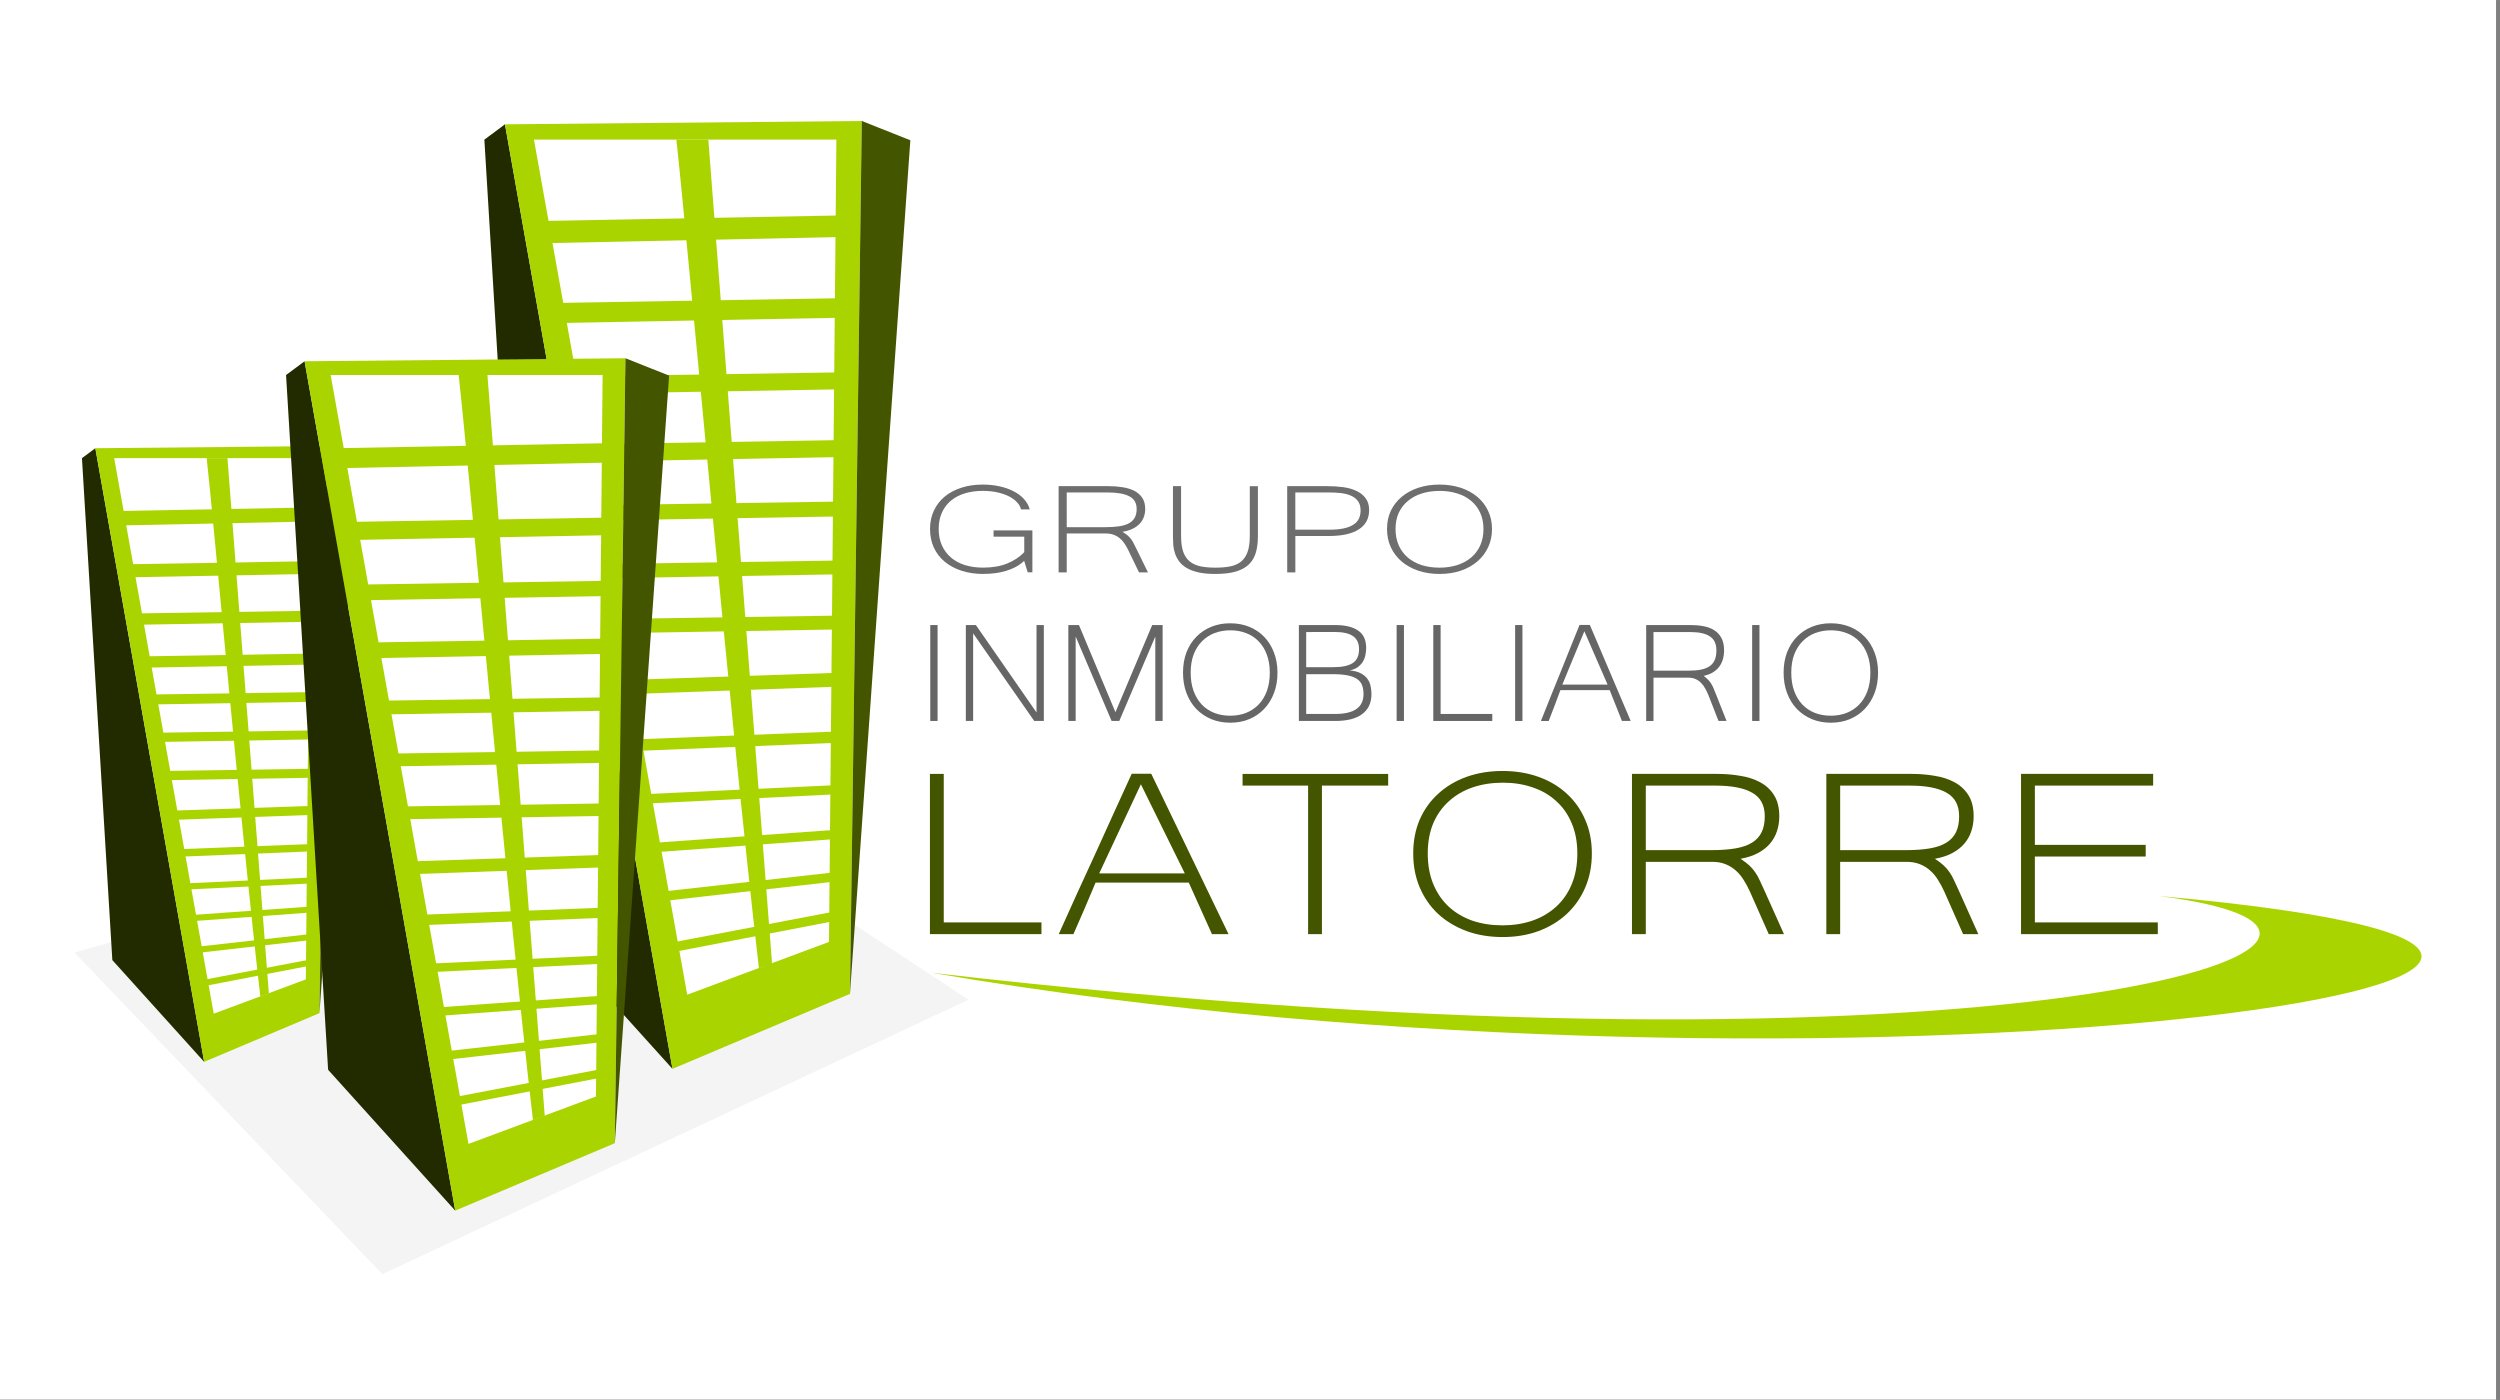 <?xml version="1.0" encoding="UTF-8" standalone="no"?>
<!-- Created with Inkscape (http://www.inkscape.org/) -->

<svg
   xmlns:dc="http://purl.org/dc/elements/1.1/"
   xmlns:cc="http://creativecommons.org/ns#"
   xmlns:rdf="http://www.w3.org/1999/02/22-rdf-syntax-ns#"
   xmlns:svg="http://www.w3.org/2000/svg"
   xmlns="http://www.w3.org/2000/svg"
   xmlns:sodipodi="http://sodipodi.sourceforge.net/DTD/sodipodi-0.dtd"
   xmlns:inkscape="http://www.inkscape.org/namespaces/inkscape"
   width="50"
   height="28"
   viewBox="0 0 13.229 7.408"
   version="1.1"
   id="svg8"
   inkscape:version="0.92.4 (5da689c313, 2019-01-14)"
   sodipodi:docname="logo.svg"
   inkscape:export-filename="C:\Users\KhrizW10\Desktop\imagenes Formatos\GrupoInmobiliarioLatorre.png"
   inkscape:export-xdpi="96"
   inkscape:export-ydpi="96">
  <rect x="0" y="0" width="13.229" height="7.408" fill="#808080" stroke="none"/>
  <defs
     id="defs2" />
  <sodipodi:namedview
     id="base"
     pagecolor="#ffffff"
     bordercolor="#666666"
     borderopacity="1.0"
     inkscape:pageopacity="0.0"
     inkscape:pageshadow="2"
     inkscape:zoom="27.42"
     inkscape:cx="25"
     inkscape:cy="14"
     inkscape:document-units="px"
     inkscape:current-layer="layer1"
     showgrid="false"
     units="px"
     showguides="true"
     inkscape:guide-bbox="true"
     inkscape:window-width="1920"
     inkscape:window-height="1017"
     inkscape:window-x="-8"
     inkscape:window-y="-8"
     inkscape:window-maximized="1" />
  <g
     inkscape:label="logo"
     inkscape:groupmode="layer"
     id="layer1"
     transform="translate(0,-289.592)"
     style="display:inline">
    <g
       id="g8795"
       transform="matrix(0.039,0,0,0.039,-1.16377e-7,285.415)">
      <rect
         style="fill:#ffffff;fill-opacity:1;stroke:none;stroke-width:1;stroke-miterlimit:4;stroke-dasharray:none"
         id="rect2342"
         width="338.667"
         height="190.5"
         x="3.4178952e-06"
         y="106.5" />
      <path
         sodipodi:nodetypes="ccccc"
         inkscape:connector-curvature="0"
         id="rect1900"
         d="m 10.109,236.347 77.741,-22.318 43.551,28.716 -79.526,37.24 z"
         style="fill:#f2f2f2;fill-opacity:0.871;stroke:none;stroke-width:1;stroke-miterlimit:4;stroke-dasharray:none" />
      <g
         transform="translate(-0.483,0.261)"
         id="g2657">
        <path
           style="fill:#222b00;fill-opacity:1;stroke:none;stroke-width:1;stroke-miterlimit:4;stroke-dasharray:none"
           d="M 11.602,169.002 13.418,167.652 28.184,250.913 15.725,237.106 Z"
           id="rect818-0"
           inkscape:connector-curvature="0"
           sodipodi:nodetypes="ccccc" />
        <path
           style="fill:#aad400;fill-opacity:1;stroke:none;stroke-width:1;stroke-miterlimit:4;stroke-dasharray:none"
           d="m 13.418,167.652 31.456,-0.294 -1.043,76.945 -15.647,6.61 z"
           id="rect815-3"
           inkscape:connector-curvature="0"
           sodipodi:nodetypes="ccccc" />
        <path
           sodipodi:nodetypes="ccccc"
           inkscape:connector-curvature="0"
           id="rect1541-1"
           d="m 15.974,169.002 h 26.659 l -0.652,70.723 -12.497,4.65 z"
           style="fill:#ffffff;fill-opacity:1;stroke:none;stroke-width:1;stroke-miterlimit:4;stroke-dasharray:none" />
        <path
           sodipodi:nodetypes="ccccc"
           inkscape:connector-curvature="0"
           id="path1546-8"
           d="m 36.963,241.632 -1.159,0.413 C 33.132,218.931 29.457,177.314 28.526,169.002 h 2.819 z"
           style="fill:#aad400;fill-opacity:1;stroke:none;stroke-width:0.265px;stroke-linecap:butt;stroke-linejoin:miter;stroke-opacity:1" />
        <path
           sodipodi:nodetypes="ccccc"
           inkscape:connector-curvature="0"
           id="path1548-6"
           d="m 16.559,176.174 26.397,-0.488 0.013,1.904 -26.41,0.547 z"
           style="fill:#aad400;fill-opacity:1;stroke:none;stroke-width:0.265px;stroke-linecap:butt;stroke-linejoin:miter;stroke-opacity:1" />
        <path
           sodipodi:nodetypes="ccccc"
           inkscape:connector-curvature="0"
           id="path1548-1-1"
           d="m 17.604,183.402 26.397,-0.441 0.013,1.722 -26.41,0.494 z"
           style="fill:#aad400;fill-opacity:1;stroke:none;stroke-width:0.265px;stroke-linecap:butt;stroke-linejoin:miter;stroke-opacity:1" />
        <path
           sodipodi:nodetypes="ccccc"
           inkscape:connector-curvature="0"
           id="path1548-1-4-51"
           d="m 18.757,190.074 24.861,-0.383 0.012,1.493 -24.873,0.429 z"
           style="fill:#aad400;fill-opacity:1;stroke:none;stroke-width:0.265px;stroke-linecap:butt;stroke-linejoin:miter;stroke-opacity:1" />
        <path
           sodipodi:nodetypes="ccccc"
           inkscape:connector-curvature="0"
           id="path1548-1-4-8-7"
           d="m 19.91,195.894 23.248,-0.383 0.012,1.493 -23.259,0.429 z"
           style="fill:#aad400;fill-opacity:1;stroke:none;stroke-width:0.265px;stroke-linecap:butt;stroke-linejoin:miter;stroke-opacity:1" />
        <path
           sodipodi:nodetypes="ccccc"
           inkscape:connector-curvature="0"
           id="path1548-1-4-8-4-9"
           d="m 20.87,201.073 22.71,-0.336 0.012,1.311 -22.722,0.377 z"
           style="fill:#aad400;fill-opacity:1;stroke:none;stroke-width:0.265px;stroke-linecap:butt;stroke-linejoin:miter;stroke-opacity:1" />
        <path
           sodipodi:nodetypes="ccccc"
           inkscape:connector-curvature="0"
           id="path1548-1-4-8-4-4-05"
           d="m 21.831,206.257 20.944,-0.313 0.01,1.22 -20.954,0.35 z"
           style="fill:#aad400;fill-opacity:1;stroke:none;stroke-width:0.265px;stroke-linecap:butt;stroke-linejoin:miter;stroke-opacity:1" />
        <path
           sodipodi:nodetypes="ccccc"
           inkscape:connector-curvature="0"
           id="path1548-1-4-8-4-4-0-78"
           d="m 22.437,211.447 20.944,-0.313 0.01,1.22 -20.954,0.35 z"
           style="fill:#aad400;fill-opacity:1;stroke:none;stroke-width:0.265px;stroke-linecap:butt;stroke-linejoin:miter;stroke-opacity:1" />
        <path
           inkscape:transform-center-y="0.76814366"
           inkscape:transform-center-x="12.408841"
           sodipodi:nodetypes="ccccc"
           inkscape:connector-curvature="0"
           id="path1548-1-4-8-4-4-0-3-4"
           d="m 23.174,216.85 20.951,-0.713 -0.001,1.22 -20.962,0.751 z"
           style="fill:#aad400;fill-opacity:1;stroke:none;stroke-width:0.265px;stroke-linecap:butt;stroke-linejoin:miter;stroke-opacity:1" />
        <path
           sodipodi:nodetypes="ccccc"
           inkscape:connector-curvature="0"
           id="path1548-1-4-8-4-4-0-3-8-0-7"
           d="m 24.378,222.075 19.002,-0.742 0.053,0.991 -19.01,0.773 z"
           style="fill:#aad400;fill-opacity:1;stroke:none;stroke-width:0.265px;stroke-linecap:butt;stroke-linejoin:miter;stroke-opacity:1" />
        <path
           sodipodi:nodetypes="ccccc"
           inkscape:connector-curvature="0"
           id="path1548-1-4-8-4-4-0-3-8-0-5-25"
           d="m 25.586,226.705 17.15,-0.811 0.057,0.808 -17.157,0.837 z"
           style="fill:#aad400;fill-opacity:1;stroke:none;stroke-width:0.265px;stroke-linecap:butt;stroke-linejoin:miter;stroke-opacity:1" />
        <path
           inkscape:transform-center-y="1.0548639"
           inkscape:transform-center-x="11.022323"
           sodipodi:nodetypes="ccccc"
           inkscape:connector-curvature="0"
           id="path1548-1-4-8-4-4-0-3-8-0-5-2-7"
           d="m 25.889,231.034 17.108,-1.224 0.091,0.806 -17.114,1.25 z"
           style="fill:#aad400;fill-opacity:1;stroke:none;stroke-width:0.265px;stroke-linecap:butt;stroke-linejoin:miter;stroke-opacity:1" />
        <path
           inkscape:transform-center-y="2.1110894"
           inkscape:transform-center-x="10.826553"
           sodipodi:nodetypes="ccccc"
           inkscape:connector-curvature="0"
           id="path1548-1-4-8-4-4-0-3-8-0-5-2-0-4"
           d="m 26.703,235.353 15.557,-1.742 0.143,0.802 -15.561,1.768 z"
           style="fill:#aad400;fill-opacity:1;stroke:none;stroke-width:0.265px;stroke-linecap:butt;stroke-linejoin:miter;stroke-opacity:1" />
        <path
           sodipodi:nodetypes="ccccc"
           inkscape:connector-curvature="0"
           id="path1548-1-4-8-4-4-0-3-8-0-5-2-0-5-4-0"
           d="m 28.142,239.778 14.337,-2.737 0.265,0.785 -14.336,2.763 z"
           style="fill:#aad400;fill-opacity:1;stroke:none;stroke-width:0.265px;stroke-linecap:butt;stroke-linejoin:miter;stroke-opacity:1" />
      </g>
      <g
         transform="translate(-0.483,0.261)"
         id="g2638">
        <path
           style="fill:#222b00;fill-opacity:1;stroke:none;stroke-width:1;stroke-miterlimit:4;stroke-dasharray:none"
           d="m 66.202,125.784 2.795,-2.077 22.729,128.157 -19.178,-21.252 z"
           id="rect818-8"
           inkscape:connector-curvature="0"
           sodipodi:nodetypes="ccccc" />
        <path
           style="fill:#aad400;fill-opacity:1;stroke:none;stroke-width:1;stroke-miterlimit:4;stroke-dasharray:none"
           d="m 68.997,123.707 48.417,-0.453 -1.605,118.435 -24.084,10.174 z"
           id="rect815-9"
           inkscape:connector-curvature="0"
           sodipodi:nodetypes="ccccc" />
        <path
           inkscape:connector-curvature="0"
           id="path1502-1"
           d="m 117.415,123.254 6.586,2.616 -8.192,115.819 z"
           style="fill:#445500;fill-opacity:1;stroke:none;stroke-width:0.265px;stroke-linecap:butt;stroke-linejoin:miter;stroke-opacity:1" />
        <path
           sodipodi:nodetypes="ccccc"
           inkscape:connector-curvature="0"
           id="rect1541-4"
           d="m 72.932,125.784 h 41.033 l -1.004,108.857 -19.235,7.158 z"
           style="fill:#ffffff;fill-opacity:1;stroke:none;stroke-width:1;stroke-miterlimit:4;stroke-dasharray:none" />
        <path
           sodipodi:nodetypes="ccccc"
           inkscape:connector-curvature="0"
           id="path1546-9"
           d="m 105.238,237.578 -1.784,0.636 C 99.341,202.636 93.685,138.579 92.252,125.784 h 4.34 z"
           style="fill:#aad400;fill-opacity:1;stroke:none;stroke-width:0.265px;stroke-linecap:butt;stroke-linejoin:miter;stroke-opacity:1" />
        <path
           sodipodi:nodetypes="ccccc"
           inkscape:connector-curvature="0"
           id="path1548-0"
           d="m 73.833,136.823 40.63,-0.751 0.02,2.931 -40.65,0.842 z"
           style="fill:#aad400;fill-opacity:1;stroke:none;stroke-width:0.265px;stroke-linecap:butt;stroke-linejoin:miter;stroke-opacity:1" />
        <path
           sodipodi:nodetypes="ccccc"
           inkscape:connector-curvature="0"
           id="path1548-1-0"
           d="m 75.441,147.95 40.63,-0.679 0.02,2.65 -40.65,0.761 z"
           style="fill:#aad400;fill-opacity:1;stroke:none;stroke-width:0.265px;stroke-linecap:butt;stroke-linejoin:miter;stroke-opacity:1" />
        <path
           sodipodi:nodetypes="ccccc"
           inkscape:connector-curvature="0"
           id="path1548-1-4-5"
           d="m 77.215,157.934 38.266,-0.589 0.019,2.299 -38.285,0.66 z"
           style="fill:#aad400;fill-opacity:1;stroke:none;stroke-width:0.265px;stroke-linecap:butt;stroke-linejoin:miter;stroke-opacity:1" />
        <path
           sodipodi:nodetypes="ccccc"
           inkscape:connector-curvature="0"
           id="path1548-1-4-8-0"
           d="m 78.99,167.136 35.783,-0.589 0.018,2.299 -35.801,0.66 z"
           style="fill:#aad400;fill-opacity:1;stroke:none;stroke-width:0.265px;stroke-linecap:butt;stroke-linejoin:miter;stroke-opacity:1" />
        <path
           sodipodi:nodetypes="ccccc"
           inkscape:connector-curvature="0"
           id="path1548-1-4-8-4-1"
           d="m 80.468,175.392 34.956,-0.517 0.017,2.018 -34.973,0.58 z"
           style="fill:#aad400;fill-opacity:1;stroke:none;stroke-width:0.265px;stroke-linecap:butt;stroke-linejoin:miter;stroke-opacity:1" />
        <path
           sodipodi:nodetypes="ccccc"
           inkscape:connector-curvature="0"
           id="path1548-1-4-8-4-4-5"
           d="m 81.946,183.372 32.237,-0.481 0.016,1.877 -32.253,0.539 z"
           style="fill:#aad400;fill-opacity:1;stroke:none;stroke-width:0.265px;stroke-linecap:butt;stroke-linejoin:miter;stroke-opacity:1" />
        <path
           sodipodi:nodetypes="ccccc"
           inkscape:connector-curvature="0"
           id="path1548-1-4-8-4-4-0-7"
           d="m 82.88,190.832 32.237,-0.481 0.016,1.877 -32.253,0.539 z"
           style="fill:#aad400;fill-opacity:1;stroke:none;stroke-width:0.265px;stroke-linecap:butt;stroke-linejoin:miter;stroke-opacity:1" />
        <path
           inkscape:transform-center-y="0.76814366"
           inkscape:transform-center-x="12.408841"
           sodipodi:nodetypes="ccccc"
           inkscape:connector-curvature="0"
           id="path1548-1-4-8-4-4-0-3-7"
           d="m 84.014,199.148 32.248,-1.097 -0.001,1.877 -32.265,1.156 z"
           style="fill:#aad400;fill-opacity:1;stroke:none;stroke-width:0.265px;stroke-linecap:butt;stroke-linejoin:miter;stroke-opacity:1" />
        <path
           sodipodi:nodetypes="ccccc"
           inkscape:connector-curvature="0"
           id="path1548-1-4-8-4-4-0-3-8-0-6"
           d="m 85.868,207.19 29.248,-1.143 0.082,1.525 -29.26,1.19 z"
           style="fill:#aad400;fill-opacity:1;stroke:none;stroke-width:0.265px;stroke-linecap:butt;stroke-linejoin:miter;stroke-opacity:1" />
        <path
           sodipodi:nodetypes="ccccc"
           inkscape:connector-curvature="0"
           id="path1548-1-4-8-4-4-0-3-8-0-5-5"
           d="m 87.727,214.602 26.397,-1.249 0.088,1.244 -26.408,1.288 z"
           style="fill:#aad400;fill-opacity:1;stroke:none;stroke-width:0.265px;stroke-linecap:butt;stroke-linejoin:miter;stroke-opacity:1" />
        <path
           inkscape:transform-center-y="1.0548639"
           inkscape:transform-center-x="11.022323"
           sodipodi:nodetypes="ccccc"
           inkscape:connector-curvature="0"
           id="path1548-1-4-8-4-4-0-3-8-0-5-2-1"
           d="m 88.193,221.265 26.333,-1.885 0.139,1.241 -26.342,1.924 z"
           style="fill:#aad400;fill-opacity:1;stroke:none;stroke-width:0.265px;stroke-linecap:butt;stroke-linejoin:miter;stroke-opacity:1" />
        <path
           inkscape:transform-center-y="2.1110894"
           inkscape:transform-center-x="10.826553"
           sodipodi:nodetypes="ccccc"
           inkscape:connector-curvature="0"
           id="path1548-1-4-8-4-4-0-3-8-0-5-2-0-0"
           d="m 89.445,227.913 23.946,-2.682 0.22,1.234 -23.952,2.721 z"
           style="fill:#aad400;fill-opacity:1;stroke:none;stroke-width:0.265px;stroke-linecap:butt;stroke-linejoin:miter;stroke-opacity:1" />
        <path
           sodipodi:nodetypes="ccccc"
           inkscape:connector-curvature="0"
           id="path1548-1-4-8-4-4-0-3-8-0-5-2-0-5-4-9"
           d="m 91.661,234.724 22.067,-4.213 0.408,1.209 -22.066,4.252 z"
           style="fill:#aad400;fill-opacity:1;stroke:none;stroke-width:0.265px;stroke-linecap:butt;stroke-linejoin:miter;stroke-opacity:1" />
      </g>
      <path
         inkscape:transform-center-y="5.8766694"
         inkscape:transform-center-x="43.993817"
         sodipodi:nodetypes="ccc"
         inkscape:connector-curvature="0"
         id="path1140"
         d="m 126.406,239.087 c 145.755,16.925 210.838,-4.86 166.433,-10.423 104.651,9.385 -41.896,31.717 -166.433,10.423 z"
         style="fill:#aad400;fill-opacity:1;stroke:none;stroke-width:0.265px;stroke-linecap:butt;stroke-linejoin:miter;stroke-opacity:1" />
      <g
         id="text1148"
         style="font-style:normal;font-variant:normal;font-weight:normal;font-stretch:normal;font-size:22.565px;line-height:1.25;font-family:Corbel;-inkscape-font-specification:Corbel;letter-spacing:0px;word-spacing:0px;fill:#666666;fill-opacity:1;stroke:none;stroke-width:0.265"
         transform="scale(1.022,0.979)"
         aria-label="INMOBILIARIO">
        <path
           inkscape:connector-curvature="0"
           id="path8673"
           style="font-style:normal;font-variant:normal;font-weight:normal;font-stretch:normal;font-size:24.863px;font-family:'Microsoft Yi Baiti';-inkscape-font-specification:'Microsoft Yi Baiti';fill:#666666;stroke-width:0.265"
           d="m 124.474,209.317 h -0.971 v -13.293 h 0.971 z" />
        <path
           inkscape:connector-curvature="0"
           id="path8675"
           style="font-style:normal;font-variant:normal;font-weight:normal;font-stretch:normal;font-size:24.863px;font-family:'Microsoft Yi Baiti';-inkscape-font-specification:'Microsoft Yi Baiti';fill:#666666;stroke-width:0.265"
           d="m 138.581,209.317 h -1.275 l -8.11,-12.14 v 12.14 h -0.971 v -13.293 h 1.335 l 8.049,12.116 v -12.116 h 0.971 z" />
        <path
           inkscape:connector-curvature="0"
           id="path8677"
           style="font-style:normal;font-variant:normal;font-weight:normal;font-stretch:normal;font-size:24.863px;font-family:'Microsoft Yi Baiti';-inkscape-font-specification:'Microsoft Yi Baiti';fill:#666666;stroke-width:0.265"
           d="m 154.351,209.317 h -0.971 v -11.703 l -4.783,11.703 h -1.02 l -4.771,-11.703 v 11.703 h -0.971 v -13.293 h 1.408 l 4.844,12.079 4.88,-12.079 h 1.384 z" />
        <path
           inkscape:connector-curvature="0"
           id="path8679"
           style="font-style:normal;font-variant:normal;font-weight:normal;font-stretch:normal;font-size:24.863px;font-family:'Microsoft Yi Baiti';-inkscape-font-specification:'Microsoft Yi Baiti';fill:#666666;stroke-width:0.265"
           d="m 163.335,195.78 q 1.36,0 2.513,0.486 1.153,0.486 1.979,1.384 0.838,0.898 1.299,2.161 0.473,1.263 0.473,2.816 0,1.542 -0.461,2.816 -0.461,1.275 -1.299,2.197 -0.826,0.911 -1.979,1.42 -1.141,0.498 -2.525,0.498 -1.384,0 -2.537,-0.498 -1.153,-0.51 -1.991,-1.42 -0.826,-0.91 -1.287,-2.185 -0.461,-1.275 -0.461,-2.829 0,-1.566 0.461,-2.829 0.473,-1.263 1.311,-2.149 0.838,-0.898 1.979,-1.384 1.153,-0.486 2.525,-0.486 z m -0.012,12.808 q 1.141,0 2.1,-0.388 0.971,-0.401 1.675,-1.165 0.704,-0.765 1.093,-1.87 0.388,-1.117 0.388,-2.537 0,-1.433 -0.401,-2.525 -0.388,-1.093 -1.093,-1.833 -0.692,-0.753 -1.651,-1.129 -0.947,-0.388 -2.076,-0.388 -1.153,0 -2.125,0.388 -0.959,0.388 -1.663,1.141 -0.704,0.741 -1.105,1.833 -0.388,1.093 -0.388,2.513 0,1.42 0.388,2.537 0.388,1.105 1.08,1.87 0.704,0.765 1.663,1.165 0.971,0.388 2.112,0.388 z" />
        <path
           inkscape:connector-curvature="0"
           id="path8681"
           style="font-style:normal;font-variant:normal;font-weight:normal;font-stretch:normal;font-size:24.863px;font-family:'Microsoft Yi Baiti';-inkscape-font-specification:'Microsoft Yi Baiti';fill:#666666;stroke-width:0.265"
           d="m 182.079,205.59 q 0,1.809 -1.226,2.768 -1.214,0.959 -3.581,0.959 h -4.832 v -13.293 h 4.807 q 2.003,0 3.059,0.765 1.068,0.753 1.068,2.416 0,0.461 -0.097,0.959 -0.085,0.486 -0.328,0.91 -0.243,0.425 -0.668,0.765 -0.425,0.328 -1.093,0.473 0.935,0.085 1.493,0.413 0.571,0.316 0.874,0.777 0.316,0.461 0.413,1.02 0.109,0.546 0.109,1.068 z m -8.668,2.756 h 3.848 q 3.763,0 3.763,-2.756 0,-0.716 -0.194,-1.238 -0.194,-0.522 -0.668,-0.85 -0.461,-0.34 -1.238,-0.498 -0.765,-0.17 -1.93,-0.17 h -3.581 z m 0,-6.483 H 176.98 q 1.772,0 2.61,-0.571 0.838,-0.571 0.838,-1.918 0,-1.214 -0.777,-1.797 -0.777,-0.595 -2.489,-0.595 l -3.751,0.012 z" />
        <path
           inkscape:connector-curvature="0"
           id="path8683"
           style="font-style:normal;font-variant:normal;font-weight:normal;font-stretch:normal;font-size:24.863px;font-family:'Microsoft Yi Baiti';-inkscape-font-specification:'Microsoft Yi Baiti';fill:#666666;stroke-width:0.265"
           d="m 186.389,209.317 h -0.971 v -13.293 h 0.971 z" />
        <path
           inkscape:connector-curvature="0"
           id="path8685"
           style="font-style:normal;font-variant:normal;font-weight:normal;font-stretch:normal;font-size:24.863px;font-family:'Microsoft Yi Baiti';-inkscape-font-specification:'Microsoft Yi Baiti';fill:#666666;stroke-width:0.265"
           d="m 198.116,209.317 h -7.83 v -13.293 h 0.971 v 12.322 h 6.859 z" />
        <path
           inkscape:connector-curvature="0"
           id="path8687"
           style="font-style:normal;font-variant:normal;font-weight:normal;font-stretch:normal;font-size:24.863px;font-family:'Microsoft Yi Baiti';-inkscape-font-specification:'Microsoft Yi Baiti';fill:#666666;stroke-width:0.265"
           d="m 202.122,209.317 h -0.971 v -13.293 h 0.971 z" />
        <path
           inkscape:connector-curvature="0"
           id="path8689"
           style="font-style:normal;font-variant:normal;font-weight:normal;font-stretch:normal;font-size:24.863px;font-family:'Microsoft Yi Baiti';-inkscape-font-specification:'Microsoft Yi Baiti';fill:#666666;stroke-width:0.265"
           d="m 216.496,209.317 h -1.165 l -1.627,-4.273 h -6.543 q -0.352,1.008 -0.765,2.137 -0.413,1.117 -0.789,2.137 h -1.032 q 0.656,-1.724 1.287,-3.375 0.643,-1.651 1.275,-3.278 0.631,-1.639 1.263,-3.29 0.643,-1.651 1.299,-3.363 h 1.372 z m -3.071,-5.038 -3.084,-7.393 -2.926,7.393 z" />
        <path
           inkscape:connector-curvature="0"
           id="path8691"
           style="font-style:normal;font-variant:normal;font-weight:normal;font-stretch:normal;font-size:24.863px;font-family:'Microsoft Yi Baiti';-inkscape-font-specification:'Microsoft Yi Baiti';fill:#666666;stroke-width:0.265"
           d="m 229.219,209.317 h -1.068 l -1.323,-3.533 q -0.194,-0.51 -0.437,-0.959 -0.231,-0.449 -0.546,-0.777 -0.316,-0.34 -0.728,-0.534 -0.401,-0.194 -0.947,-0.194 h -4.65 v 5.997 h -0.971 v -13.293 h 5.985 q 0.838,0 1.615,0.158 0.789,0.146 1.396,0.534 0.619,0.388 0.983,1.08 0.364,0.68 0.364,1.748 0,0.668 -0.17,1.25 -0.158,0.571 -0.498,1.032 -0.328,0.449 -0.85,0.777 -0.51,0.316 -1.202,0.461 0.376,0.291 0.619,0.558 0.243,0.267 0.413,0.571 0.182,0.303 0.316,0.668 0.146,0.364 0.328,0.838 z m -9.7,-6.968 h 4.613 q 0.983,0 1.687,-0.146 0.704,-0.146 1.153,-0.473 0.461,-0.34 0.68,-0.874 0.219,-0.534 0.219,-1.311 0,-1.372 -0.874,-1.955 -0.862,-0.595 -2.586,-0.595 h -4.892 z" />
        <path
           inkscape:connector-curvature="0"
           id="path8693"
           style="font-style:normal;font-variant:normal;font-weight:normal;font-stretch:normal;font-size:24.863px;font-family:'Microsoft Yi Baiti';-inkscape-font-specification:'Microsoft Yi Baiti';fill:#666666;stroke-width:0.265"
           d="m 233.589,209.317 h -0.971 v -13.293 h 0.971 z" />
        <path
           inkscape:connector-curvature="0"
           id="path8695"
           style="font-style:normal;font-variant:normal;font-weight:normal;font-stretch:normal;font-size:24.863px;font-family:'Microsoft Yi Baiti';-inkscape-font-specification:'Microsoft Yi Baiti';fill:#666666;stroke-width:0.265"
           d="m 243.07,195.78 q 1.36,0 2.513,0.486 1.153,0.486 1.979,1.384 0.838,0.898 1.299,2.161 0.473,1.263 0.473,2.816 0,1.542 -0.461,2.816 -0.461,1.275 -1.299,2.197 -0.826,0.911 -1.979,1.42 -1.141,0.498 -2.525,0.498 -1.384,0 -2.537,-0.498 -1.153,-0.51 -1.991,-1.42 -0.826,-0.91 -1.287,-2.185 -0.461,-1.275 -0.461,-2.829 0,-1.566 0.461,-2.829 0.473,-1.263 1.311,-2.149 0.838,-0.898 1.979,-1.384 1.153,-0.486 2.525,-0.486 z m -0.012,12.808 q 1.141,0 2.1,-0.388 0.971,-0.401 1.675,-1.165 0.704,-0.765 1.093,-1.87 0.388,-1.117 0.388,-2.537 0,-1.433 -0.401,-2.525 -0.388,-1.093 -1.093,-1.833 -0.692,-0.753 -1.651,-1.129 -0.947,-0.388 -2.076,-0.388 -1.153,0 -2.125,0.388 -0.959,0.388 -1.663,1.141 -0.704,0.741 -1.105,1.833 -0.388,1.093 -0.388,2.513 0,1.42 0.388,2.537 0.388,1.105 1.08,1.87 0.704,0.765 1.663,1.165 0.971,0.388 2.112,0.388 z" />
      </g>
      <g
         id="text1144"
         style="font-style:normal;font-variant:normal;font-weight:normal;font-stretch:normal;font-size:22.1px;line-height:1.25;font-family:'Microsoft Yi Baiti';-inkscape-font-specification:'Microsoft Yi Baiti';letter-spacing:0px;word-spacing:0px;fill:#666666;fill-opacity:0.945;stroke:none;stroke-width:0.265"
         transform="scale(1.136,0.88)"
         aria-label="GRUPO">
        <path
           inkscape:connector-curvature="0"
           id="path8698"
           style="font-style:normal;font-variant:normal;font-weight:normal;font-stretch:normal;font-size:24.863px;font-family:'Microsoft Yi Baiti';-inkscape-font-specification:'Microsoft Yi Baiti';fill:#666666;fill-opacity:0.945;stroke-width:0.265"
           d="m 117.43,210.198 q -1.42,0 -2.598,-0.498 -1.165,-0.498 -2.003,-1.396 -0.838,-0.91 -1.299,-2.185 -0.449,-1.287 -0.449,-2.853 0,-1.578 0.461,-2.841 0.461,-1.263 1.287,-2.149 0.838,-0.898 1.991,-1.372 1.153,-0.486 2.549,-0.486 1.093,0 2.04,0.279 0.947,0.267 1.687,0.777 0.741,0.498 1.226,1.202 0.486,0.704 0.668,1.566 h -1.044 q -0.097,-0.583 -0.473,-1.093 -0.364,-0.522 -0.959,-0.91 -0.595,-0.388 -1.384,-0.619 -0.789,-0.231 -1.736,-0.231 -1.165,0 -2.137,0.376 -0.971,0.376 -1.675,1.129 -0.692,0.741 -1.08,1.845 -0.388,1.093 -0.388,2.525 0,1.42 0.388,2.537 0.388,1.105 1.08,1.87 0.704,0.765 1.675,1.165 0.983,0.388 2.161,0.388 1.651,0 2.865,-0.631 1.214,-0.631 2.052,-1.748 v -2.392 h -3.666 v -0.971 h 4.638 v 6.471 h -0.558 l -0.425,-1.772 q -0.461,0.558 -1.02,0.947 -0.558,0.376 -1.19,0.619 -0.619,0.231 -1.299,0.34 -0.68,0.109 -1.384,0.109 z" />
        <path
           inkscape:connector-curvature="0"
           id="path8700"
           style="font-style:normal;font-variant:normal;font-weight:normal;font-stretch:normal;font-size:24.863px;font-family:'Microsoft Yi Baiti';-inkscape-font-specification:'Microsoft Yi Baiti';fill:#666666;fill-opacity:0.945;stroke-width:0.265"
           d="m 137.109,209.955 h -1.068 l -1.323,-3.533 q -0.194,-0.51 -0.437,-0.959 -0.231,-0.449 -0.546,-0.777 -0.316,-0.34 -0.728,-0.534 -0.401,-0.194 -0.947,-0.194 h -4.65 v 5.997 h -0.971 v -13.293 h 5.985 q 0.838,0 1.615,0.158 0.789,0.146 1.396,0.534 0.619,0.388 0.983,1.08 0.364,0.68 0.364,1.748 0,0.668 -0.17,1.25 -0.158,0.571 -0.498,1.032 -0.328,0.449 -0.85,0.777 -0.51,0.316 -1.202,0.461 0.376,0.291 0.619,0.558 0.243,0.267 0.413,0.571 0.182,0.303 0.316,0.668 0.146,0.364 0.328,0.838 z m -9.7,-6.968 h 4.613 q 0.983,0 1.687,-0.146 0.704,-0.146 1.153,-0.473 0.461,-0.34 0.68,-0.874 0.219,-0.534 0.219,-1.311 0,-1.372 -0.874,-1.955 -0.862,-0.595 -2.586,-0.595 h -4.892 z" />
        <path
           inkscape:connector-curvature="0"
           id="path8702"
           style="font-style:normal;font-variant:normal;font-weight:normal;font-stretch:normal;font-size:24.863px;font-family:'Microsoft Yi Baiti';-inkscape-font-specification:'Microsoft Yi Baiti';fill:#666666;fill-opacity:0.945;stroke-width:0.265"
           d="m 145.17,210.198 q -1.19,0 -2.04,-0.243 -0.838,-0.255 -1.396,-0.68 -0.558,-0.425 -0.886,-0.995 -0.328,-0.571 -0.498,-1.214 -0.17,-0.643 -0.219,-1.335 -0.036,-0.692 -0.036,-1.348 v -7.721 h 0.971 v 7.685 q 0,1.518 0.267,2.477 0.279,0.947 0.801,1.481 0.534,0.534 1.287,0.728 0.765,0.194 1.748,0.194 0.995,0 1.76,-0.194 0.777,-0.194 1.287,-0.728 0.522,-0.546 0.789,-1.493 0.267,-0.947 0.267,-2.464 v -7.685 h 0.971 v 7.721 q 0,1.372 -0.231,2.452 -0.231,1.08 -0.801,1.833 -0.571,0.741 -1.554,1.141 -0.983,0.388 -2.489,0.388 z" />
        <path
           inkscape:connector-curvature="0"
           id="path8704"
           style="font-style:normal;font-variant:normal;font-weight:normal;font-stretch:normal;font-size:24.863px;font-family:'Microsoft Yi Baiti';-inkscape-font-specification:'Microsoft Yi Baiti';fill:#666666;fill-opacity:0.945;stroke-width:0.265"
           d="m 153.741,196.661 h 4.832 q 0.971,0 1.87,0.158 0.898,0.158 1.578,0.583 0.692,0.413 1.093,1.129 0.413,0.716 0.413,1.821 0,1.955 -1.238,2.974 -1.226,1.02 -3.593,1.02 h -3.982 v 5.609 h -0.971 z m 0.971,6.713 h 4.018 q 1.02,0 1.736,-0.194 0.716,-0.194 1.165,-0.571 0.461,-0.376 0.668,-0.923 0.206,-0.558 0.206,-1.287 0,-0.886 -0.316,-1.433 -0.303,-0.546 -0.838,-0.838 -0.522,-0.303 -1.214,-0.401 -0.692,-0.097 -1.457,-0.097 h -3.97 z" />
        <path
           inkscape:connector-curvature="0"
           id="path8706"
           style="font-style:normal;font-variant:normal;font-weight:normal;font-stretch:normal;font-size:24.863px;font-family:'Microsoft Yi Baiti';-inkscape-font-specification:'Microsoft Yi Baiti';fill:#666666;fill-opacity:0.945;stroke-width:0.265"
           d="m 171.939,196.419 q 1.36,0 2.513,0.486 1.153,0.486 1.979,1.384 0.838,0.898 1.299,2.161 0.473,1.263 0.473,2.816 0,1.542 -0.461,2.816 -0.461,1.275 -1.299,2.197 -0.826,0.911 -1.979,1.42 -1.141,0.498 -2.525,0.498 -1.384,0 -2.537,-0.498 -1.153,-0.51 -1.991,-1.42 -0.826,-0.91 -1.287,-2.185 -0.461,-1.275 -0.461,-2.829 0,-1.566 0.461,-2.829 0.473,-1.263 1.311,-2.149 0.838,-0.898 1.979,-1.384 1.153,-0.486 2.525,-0.486 z m -0.012,12.808 q 1.141,0 2.1,-0.388 0.971,-0.401 1.675,-1.165 0.704,-0.765 1.093,-1.87 0.388,-1.117 0.388,-2.537 0,-1.433 -0.401,-2.525 -0.388,-1.093 -1.093,-1.833 -0.692,-0.753 -1.651,-1.129 -0.947,-0.388 -2.076,-0.388 -1.153,0 -2.125,0.388 -0.959,0.388 -1.663,1.141 -0.704,0.741 -1.105,1.833 -0.388,1.093 -0.388,2.513 0,1.42 0.388,2.537 0.388,1.105 1.08,1.87 0.704,0.765 1.663,1.165 0.971,0.388 2.112,0.388 z" />
      </g>
      <path
         d="m 141.307,233.843 h -15.133 v -21.74 h 1.877 v 20.151 h 13.256 z"
         style="font-style:normal;font-variant:normal;font-weight:normal;font-stretch:normal;font-size:44.201px;line-height:1.25;font-family:'Microsoft Yi Baiti';-inkscape-font-specification:'Microsoft Yi Baiti';letter-spacing:0px;word-spacing:0px;fill:#445500;fill-opacity:1;stroke:none;stroke-width:0.265"
         id="path8651"
         inkscape:connector-curvature="0" />
      <path
         d="m 166.692,233.843 h -2.252 l -3.144,-6.988 h -12.646 q -0.68,1.648 -1.478,3.494 -0.798,1.827 -1.525,3.494 h -1.994 q 1.267,-2.819 2.487,-5.519 1.243,-2.7 2.463,-5.36 1.22,-2.68 2.44,-5.38 1.243,-2.7 2.51,-5.499 h 2.651 z m -5.936,-8.239 -5.959,-12.091 -5.654,12.091 z"
         style="font-style:normal;font-variant:normal;font-weight:normal;font-stretch:normal;font-size:44.201px;line-height:1.25;font-family:'Microsoft Yi Baiti';-inkscape-font-specification:'Microsoft Yi Baiti';letter-spacing:0px;word-spacing:0px;fill:#445500;fill-opacity:1;stroke:none;stroke-width:0.265"
         id="path8653"
         inkscape:connector-curvature="0" />
      <path
         d="m 188.348,213.692 h -8.986 v 20.151 h -1.877 v -20.151 h -8.892 v -1.588 h 19.755 z"
         style="font-style:normal;font-variant:normal;font-weight:normal;font-stretch:normal;font-size:44.201px;line-height:1.25;font-family:'Microsoft Yi Baiti';-inkscape-font-specification:'Microsoft Yi Baiti';letter-spacing:0px;word-spacing:0px;fill:#445500;fill-opacity:1;stroke:none;stroke-width:0.265"
         id="path8655"
         inkscape:connector-curvature="0" />
      <path
         d="m 203.879,211.707 q 2.628,0 4.857,0.794 2.229,0.794 3.824,2.263 1.619,1.469 2.51,3.534 0.915,2.065 0.915,4.606 0,2.521 -0.892,4.606 -0.892,2.085 -2.51,3.593 -1.595,1.489 -3.824,2.323 -2.205,0.814 -4.88,0.814 -2.675,0 -4.904,-0.814 -2.229,-0.834 -3.848,-2.323 -1.595,-1.489 -2.487,-3.574 -0.892,-2.085 -0.892,-4.626 0,-2.561 0.892,-4.626 0.915,-2.065 2.534,-3.514 1.619,-1.469 3.824,-2.263 2.229,-0.794 4.88,-0.794 z m -0.024,20.945 q 2.205,0 4.059,-0.635 1.877,-0.655 3.238,-1.906 1.361,-1.251 2.112,-3.057 0.751,-1.827 0.751,-4.149 0,-2.343 -0.774,-4.13 -0.751,-1.787 -2.112,-2.998 -1.337,-1.231 -3.191,-1.846 -1.83,-0.635 -4.012,-0.635 -2.229,0 -4.106,0.635 -1.853,0.635 -3.214,1.866 -1.361,1.211 -2.135,2.998 -0.751,1.787 -0.751,4.11 0,2.323 0.751,4.149 0.751,1.807 2.088,3.057 1.361,1.251 3.214,1.906 1.877,0.635 4.082,0.635 z"
         style="font-style:normal;font-variant:normal;font-weight:normal;font-stretch:normal;font-size:44.201px;line-height:1.25;font-family:'Microsoft Yi Baiti';-inkscape-font-specification:'Microsoft Yi Baiti';letter-spacing:0px;word-spacing:0px;fill:#445500;fill-opacity:1;stroke:none;stroke-width:0.265"
         id="path8657"
         inkscape:connector-curvature="0" />
      <path
         d="m 242.052,233.843 h -2.065 l -2.557,-5.777 q -0.375,-0.834 -0.845,-1.568 -0.446,-0.735 -1.056,-1.271 -0.61,-0.556 -1.408,-0.874 -0.774,-0.318 -1.83,-0.318 h -8.986 v 9.808 h -1.877 v -21.74 h 11.567 q 1.619,0 3.12,0.258 1.525,0.238 2.698,0.874 1.197,0.635 1.9,1.767 0.704,1.112 0.704,2.859 0,1.092 -0.328,2.045 -0.305,0.933 -0.962,1.688 -0.633,0.735 -1.642,1.271 -0.985,0.516 -2.323,0.754 0.727,0.476 1.197,0.913 0.469,0.437 0.798,0.933 0.352,0.496 0.61,1.092 0.282,0.596 0.633,1.37 z M 223.306,222.447 h 8.915 q 1.9,0 3.261,-0.238 1.361,-0.238 2.229,-0.774 0.892,-0.556 1.314,-1.429 0.422,-0.874 0.422,-2.144 0,-2.243 -1.689,-3.196 -1.666,-0.973 -4.997,-0.973 h -9.455 z"
         style="font-style:normal;font-variant:normal;font-weight:normal;font-stretch:normal;font-size:44.201px;line-height:1.25;font-family:'Microsoft Yi Baiti';-inkscape-font-specification:'Microsoft Yi Baiti';letter-spacing:0px;word-spacing:0px;fill:#445500;fill-opacity:1;stroke:none;stroke-width:0.265"
         id="path8659"
         inkscape:connector-curvature="0" />
      <path
         d="m 268.423,233.843 h -2.065 l -2.557,-5.777 q -0.375,-0.834 -0.845,-1.568 -0.446,-0.735 -1.056,-1.271 -0.61,-0.556 -1.408,-0.874 -0.774,-0.318 -1.83,-0.318 h -8.986 v 9.808 h -1.877 v -21.74 h 11.567 q 1.619,0 3.12,0.258 1.525,0.238 2.698,0.874 1.197,0.635 1.9,1.767 0.704,1.112 0.704,2.859 0,1.092 -0.328,2.045 -0.305,0.933 -0.962,1.688 -0.633,0.735 -1.642,1.271 -0.985,0.516 -2.323,0.754 0.727,0.476 1.197,0.913 0.469,0.437 0.798,0.933 0.352,0.496 0.61,1.092 0.282,0.596 0.633,1.37 z M 249.677,222.447 h 8.915 q 1.9,0 3.261,-0.238 1.361,-0.238 2.229,-0.774 0.892,-0.556 1.314,-1.429 0.422,-0.874 0.422,-2.144 0,-2.243 -1.689,-3.196 -1.666,-0.973 -4.997,-0.973 h -9.455 z"
         style="font-style:normal;font-variant:normal;font-weight:normal;font-stretch:normal;font-size:44.201px;line-height:1.25;font-family:'Microsoft Yi Baiti';-inkscape-font-specification:'Microsoft Yi Baiti';letter-spacing:0px;word-spacing:0px;fill:#445500;fill-opacity:1;stroke:none;stroke-width:0.265"
         id="path8661"
         inkscape:connector-curvature="0" />
      <path
         d="m 292.776,233.843 h -18.558 v -21.74 h 17.925 v 1.588 h -16.048 v 8.041 h 15.039 v 1.588 h -15.039 v 8.934 h 16.681 z"
         style="font-style:normal;font-variant:normal;font-weight:normal;font-stretch:normal;font-size:44.201px;line-height:1.25;font-family:'Microsoft Yi Baiti';-inkscape-font-specification:'Microsoft Yi Baiti';letter-spacing:0px;word-spacing:0px;fill:#445500;fill-opacity:1;stroke:none;stroke-width:0.265"
         id="path8663"
         inkscape:connector-curvature="0" />
      <g
         transform="translate(-0.483,0.261)"
         id="g2618">
        <path
           inkscape:connector-curvature="0"
           id="path1502-2"
           d="m 44.874,167.358 4.279,1.7 -5.322,75.246 z"
           style="fill:#445500;fill-opacity:1;stroke:none;stroke-width:0.265px;stroke-linecap:butt;stroke-linejoin:miter;stroke-opacity:1" />
        <path
           style="fill:#222b00;fill-opacity:1;stroke:none;stroke-width:1;stroke-miterlimit:4;stroke-dasharray:none"
           d="m 39.294,157.723 2.514,-1.868 20.439,115.244 -17.246,-19.11 z"
           id="rect818"
           inkscape:connector-curvature="0"
           sodipodi:nodetypes="ccccc" />
        <path
           style="fill:#aad400;fill-opacity:1;stroke:none;stroke-width:1;stroke-miterlimit:4;stroke-dasharray:none"
           d="m 41.808,155.856 43.539,-0.408 -1.444,106.502 -21.657,9.149 z"
           id="rect815"
           inkscape:connector-curvature="0"
           sodipodi:nodetypes="ccccc" />
        <path
           inkscape:connector-curvature="0"
           id="path1502"
           d="m 85.347,155.448 5.923,2.353 -7.366,104.149 z"
           style="fill:#445500;fill-opacity:1;stroke:none;stroke-width:0.265px;stroke-linecap:butt;stroke-linejoin:miter;stroke-opacity:1" />
        <path
           sodipodi:nodetypes="ccccc"
           inkscape:connector-curvature="0"
           id="rect1541"
           d="m 45.346,157.723 h 36.899 l -0.902,97.889 -17.297,6.436 z"
           style="fill:#ffffff;fill-opacity:1;stroke:none;stroke-width:1;stroke-miterlimit:4;stroke-dasharray:none" />
        <path
           sodipodi:nodetypes="ccccc"
           inkscape:connector-curvature="0"
           id="path1546"
           d="m 74.397,258.254 -1.604,0.572 C 69.094,226.832 64.008,169.229 62.719,157.723 h 3.902 z"
           style="fill:#aad400;fill-opacity:1;stroke:none;stroke-width:0.265px;stroke-linecap:butt;stroke-linejoin:miter;stroke-opacity:1" />
        <path
           sodipodi:nodetypes="ccccc"
           inkscape:connector-curvature="0"
           id="path1548"
           d="m 46.156,167.651 36.536,-0.676 0.018,2.635 -36.555,0.757 z"
           style="fill:#aad400;fill-opacity:1;stroke:none;stroke-width:0.265px;stroke-linecap:butt;stroke-linejoin:miter;stroke-opacity:1" />
        <path
           sodipodi:nodetypes="ccccc"
           inkscape:connector-curvature="0"
           id="path1548-1"
           d="m 47.603,177.656 36.536,-0.611 0.018,2.383 -36.555,0.684 z"
           style="fill:#aad400;fill-opacity:1;stroke:none;stroke-width:0.265px;stroke-linecap:butt;stroke-linejoin:miter;stroke-opacity:1" />
        <path
           sodipodi:nodetypes="ccccc"
           inkscape:connector-curvature="0"
           id="path1548-1-4"
           d="m 49.198,186.158 34.41,-0.53 0.017,2.067 -34.428,0.594 z"
           style="fill:#aad400;fill-opacity:1;stroke:none;stroke-width:0.265px;stroke-linecap:butt;stroke-linejoin:miter;stroke-opacity:1" />
        <path
           sodipodi:nodetypes="ccccc"
           inkscape:connector-curvature="0"
           id="path1548-1-4-8"
           d="m 50.794,194.011 32.178,-0.53 0.016,2.067 -32.194,0.594 z"
           style="fill:#aad400;fill-opacity:1;stroke:none;stroke-width:0.265px;stroke-linecap:butt;stroke-linejoin:miter;stroke-opacity:1" />
        <path
           sodipodi:nodetypes="ccccc"
           inkscape:connector-curvature="0"
           id="path1548-1-4-8-4"
           d="m 52.123,201.911 31.434,-0.465 0.016,1.815 -31.45,0.521 z"
           style="fill:#aad400;fill-opacity:1;stroke:none;stroke-width:0.265px;stroke-linecap:butt;stroke-linejoin:miter;stroke-opacity:1" />
        <path
           sodipodi:nodetypes="ccccc"
           inkscape:connector-curvature="0"
           id="path1548-1-4-8-4-4"
           d="m 53.452,209.087 28.989,-0.433 0.015,1.688 -29.003,0.485 z"
           style="fill:#aad400;fill-opacity:1;stroke:none;stroke-width:0.265px;stroke-linecap:butt;stroke-linejoin:miter;stroke-opacity:1" />
        <path
           sodipodi:nodetypes="ccccc"
           inkscape:connector-curvature="0"
           id="path1548-1-4-8-4-4-0"
           d="m 54.292,216.271 28.989,-0.433 0.015,1.688 -29.003,0.485 z"
           style="fill:#aad400;fill-opacity:1;stroke:none;stroke-width:0.265px;stroke-linecap:butt;stroke-linejoin:miter;stroke-opacity:1" />
        <path
           inkscape:transform-center-y="0.76814366"
           inkscape:transform-center-x="12.408841"
           sodipodi:nodetypes="ccccc"
           inkscape:connector-curvature="0"
           id="path1548-1-4-8-4-4-0-3"
           d="m 55.312,223.748 28.999,-0.987 -0.002,1.688 -29.014,1.039 z"
           style="fill:#aad400;fill-opacity:1;stroke:none;stroke-width:0.265px;stroke-linecap:butt;stroke-linejoin:miter;stroke-opacity:1" />
        <path
           sodipodi:nodetypes="ccccc"
           inkscape:connector-curvature="0"
           id="path1548-1-4-8-4-4-0-3-8-0"
           d="m 56.979,230.98 26.301,-1.028 0.074,1.371 -26.312,1.07 z"
           style="fill:#aad400;fill-opacity:1;stroke:none;stroke-width:0.265px;stroke-linecap:butt;stroke-linejoin:miter;stroke-opacity:1" />
        <path
           sodipodi:nodetypes="ccccc"
           inkscape:connector-curvature="0"
           id="path1548-1-4-8-4-4-0-3-8-0-5"
           d="m 58.65,237.593 23.738,-1.123 0.079,1.118 -23.747,1.158 z"
           style="fill:#aad400;fill-opacity:1;stroke:none;stroke-width:0.265px;stroke-linecap:butt;stroke-linejoin:miter;stroke-opacity:1" />
        <path
           inkscape:transform-center-y="1.0548639"
           inkscape:transform-center-x="11.022323"
           sodipodi:nodetypes="ccccc"
           inkscape:connector-curvature="0"
           id="path1548-1-4-8-4-4-0-3-8-0-5-2"
           d="m 59.07,243.584 23.679,-1.695 0.125,1.116 -23.688,1.73 z"
           style="fill:#aad400;fill-opacity:1;stroke:none;stroke-width:0.265px;stroke-linecap:butt;stroke-linejoin:miter;stroke-opacity:1" />
        <path
           inkscape:transform-center-y="2.1110894"
           inkscape:transform-center-x="10.826553"
           sodipodi:nodetypes="ccccc"
           inkscape:connector-curvature="0"
           id="path1548-1-4-8-4-4-0-3-8-0-5-2-0"
           d="m 60.196,249.562 21.533,-2.412 0.198,1.11 -21.538,2.447 z"
           style="fill:#aad400;fill-opacity:1;stroke:none;stroke-width:0.265px;stroke-linecap:butt;stroke-linejoin:miter;stroke-opacity:1" />
        <path
           sodipodi:nodetypes="ccccc"
           inkscape:connector-curvature="0"
           id="path1548-1-4-8-4-4-0-3-8-0-5-2-0-5-4"
           d="m 62.188,255.687 19.844,-3.789 0.367,1.087 -19.843,3.824 z"
           style="fill:#aad400;fill-opacity:1;stroke:none;stroke-width:0.265px;stroke-linecap:butt;stroke-linejoin:miter;stroke-opacity:1" />
      </g>
    </g>
  </g>
</svg>
